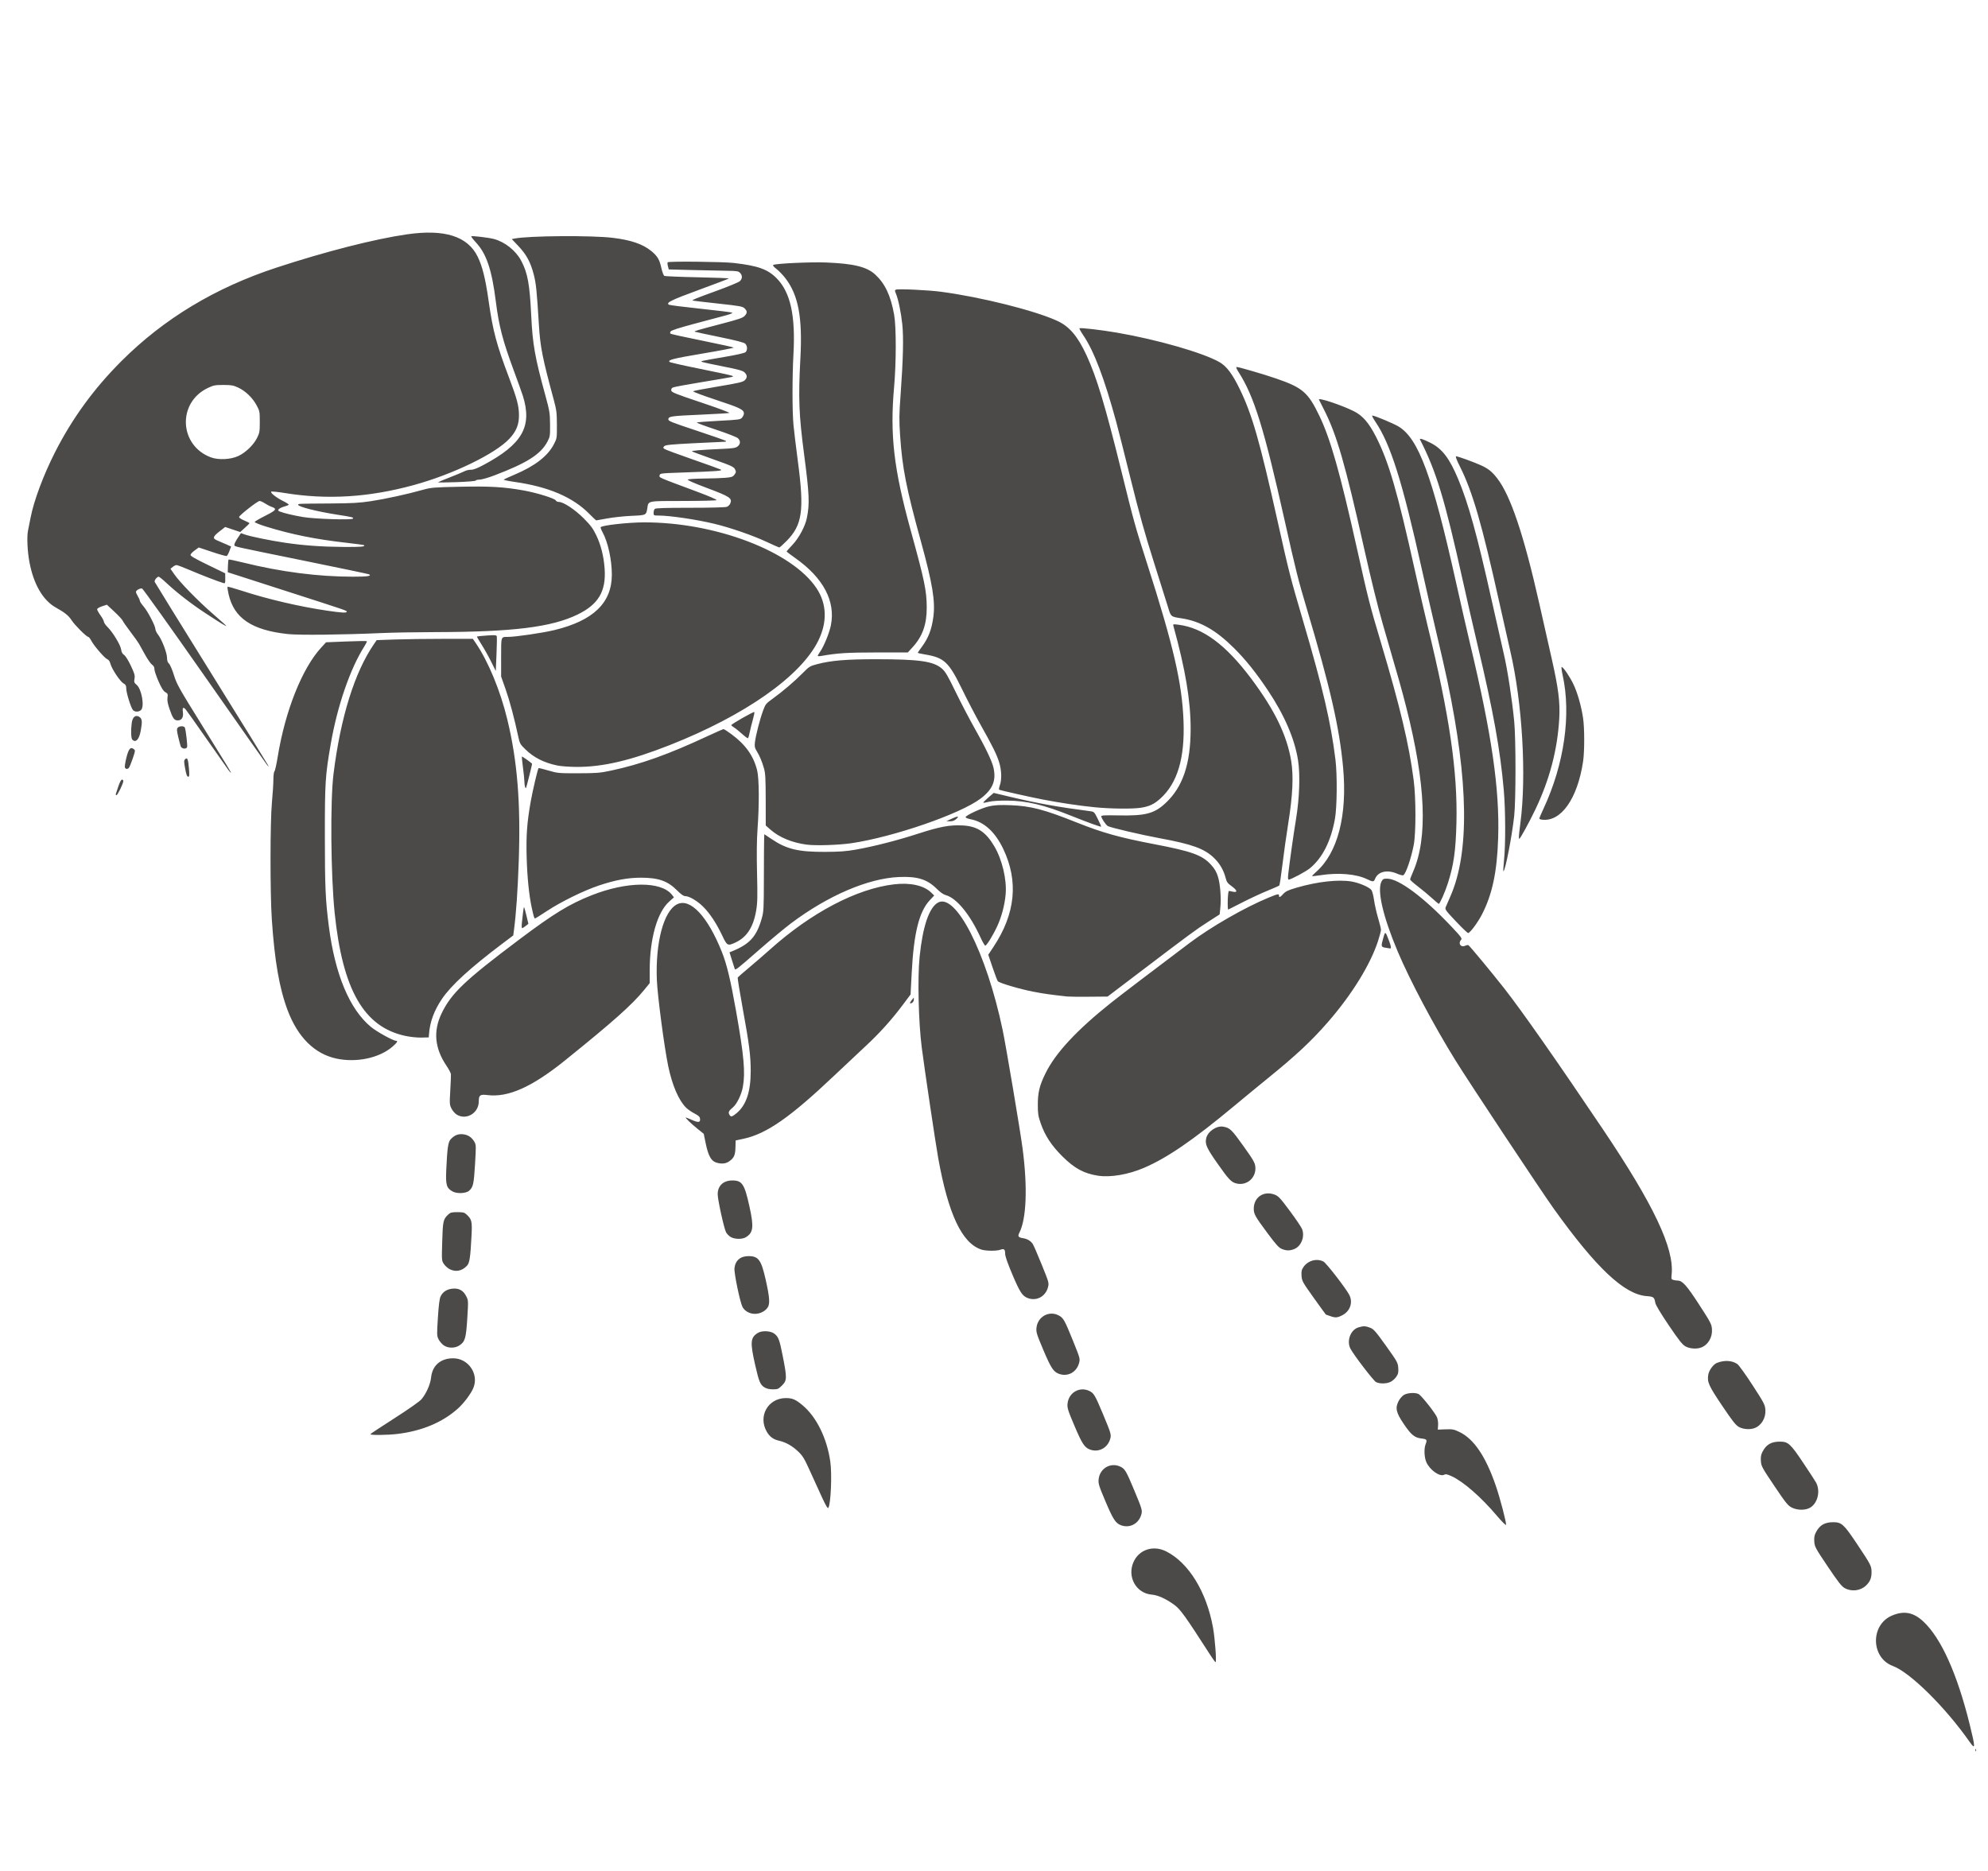 <?xml version="1.0" encoding="UTF-8" standalone="no"?>
<!-- Created with Inkscape (http://www.inkscape.org/) -->

<svg
   version="1.1"
   id="svg824"
   width="8.5in"
   height="8in"
   viewBox="0 0 816 768"
   sodipodi:docname="Trips.svg"
   inkscape:version="1.1 (c68e22c387, 2021-05-23)"
   xmlns:inkscape="http://www.inkscape.org/namespaces/inkscape"
   xmlns:sodipodi="http://sodipodi.sourceforge.net/DTD/sodipodi-0.dtd"
   xmlns="http://www.w3.org/2000/svg"
   xmlns:svg="http://www.w3.org/2000/svg">
  <sodipodi:namedview
     id="namedview6"
     pagecolor="#ffffff"
     bordercolor="#666666"
     borderopacity="1.0"
     inkscape:pageshadow="2"
     inkscape:pageopacity="0.0"
     inkscape:pagecheckerboard="0"
     showgrid="false"
     inkscape:zoom="0.79770252"
     inkscape:cx="487.02366"
     inkscape:cy="687.59968"
     inkscape:window-width="2560"
     inkscape:window-height="1377"
     inkscape:window-x="-8"
     inkscape:window-y="-8"
     inkscape:window-maximized="1"
     inkscape:current-layer="g932"
     inkscape:snap-others="false"
     inkscape:snap-nodes="false"
     units="in"
     inkscape:document-units="in" />
  <defs
     id="defs828" />
  <g
     id="g1811"
     transform="matrix(1.154,0,0,1.084,146.301,-113.28)"
     style="fill:#28170b">
    <g
       id="g932"
       transform="translate(2.173,1.156)">
      <path
         style="fill:#4c4a48;stroke-width:0.356"
         d="m 573.674,766.008 c 0.017,-0.428 0.098,-0.515 0.209,-0.222 0.1,0.265 0.087,0.583 -0.027,0.705 -0.115,0.122 -0.196,-0.095 -0.181,-0.483 z m -2,-2.981 c -8.671,-13.188 -21.189,-26.37 -27.357,-28.81 -7.836,-3.099 -8.065,-15.542 -0.352,-19.074 4.273,-1.956 7.675,-1.275 11.21,2.245 6.297,6.27 11.986,19.698 16.428,38.777 2.104,9.036 2.113,9.969 0.07,6.862 z M 301.676,730.285 c -9.162,-15.171 -10.815,-17.613 -13.09,-19.341 -2.946,-2.238 -5.717,-3.559 -7.859,-3.749 -5.632,-0.498 -8.905,-6.852 -6.436,-12.495 2.028,-4.636 7.027,-6.312 11.56,-3.876 8.002,4.299 14.342,15.277 16.644,28.816 0.709,4.167 1.328,13.127 0.908,13.127 -0.126,0 -0.903,-1.117 -1.727,-2.482 z m 225.511,-25.559 c -1.109,-0.661 -2.297,-2.271 -6.028,-8.174 -4.368,-6.912 -4.654,-7.474 -4.787,-9.402 -0.106,-1.55 0.029,-2.403 0.554,-3.493 1.337,-2.775 3.109,-3.883 6.208,-3.884 2.948,-3.4e-4 3.747,0.775 8.342,8.095 5.064,8.068 5.26,8.473 5.26,10.892 0,2.186 -0.551,3.567 -2.005,5.032 -1.962,1.976 -5.135,2.369 -7.544,0.935 z M 269.673,680.883 c -1.84,-0.779 -2.75,-2.284 -5.386,-8.907 -2.361,-5.932 -2.618,-6.808 -2.472,-8.421 0.376,-4.159 4.252,-6.58 7.727,-4.825 1.623,0.82 2.065,1.616 4.878,8.785 2.948,7.513 3.034,7.845 2.498,9.624 -1.009,3.353 -4.232,5.018 -7.244,3.744 z m 133.852,-3.496 c -5.697,-7.166 -11.96,-12.99 -16.178,-15.046 -1.529,-0.745 -2.075,-0.858 -2.627,-0.544 -1.543,0.879 -5.054,-1.745 -6.317,-4.72 -0.759,-1.788 -0.904,-5.107 -0.297,-6.781 0.635,-1.751 0.494,-1.973 -1.402,-2.212 -2.503,-0.316 -3.693,-1.345 -6.32,-5.469 -2.783,-4.367 -3.148,-6.087 -1.857,-8.74 0.45,-0.925 1.299,-1.95 1.937,-2.34 1.281,-0.783 4.045,-0.93 5.192,-0.277 0.99,0.564 5.867,7.127 6.506,8.755 0.284,0.722 0.463,2.062 0.402,3.002 l -0.11,1.697 2.763,-0.11 c 2.483,-0.099 2.984,0.004 4.937,1.003 5.129,2.626 9.304,9.174 12.894,20.226 1.521,4.683 3.855,14.137 3.69,14.949 -0.058,0.285 -1.493,-1.23 -3.214,-3.395 z m 104.823,-3.169 c -1.355,-0.727 -2.102,-1.714 -6.187,-8.18 -4.368,-6.913 -4.654,-7.476 -4.787,-9.404 -0.106,-1.55 0.029,-2.403 0.554,-3.493 1.337,-2.775 3.109,-3.883 6.208,-3.884 2.949,-3.3e-4 3.747,0.774 8.339,8.095 2.236,3.564 4.273,6.894 4.527,7.399 1.743,3.468 0.409,8.431 -2.63,9.782 -1.738,0.773 -4.241,0.642 -6.024,-0.315 z m -344.806,-3.585 c -1.021,-2.325 -2.935,-6.792 -4.254,-9.926 -2.041,-4.852 -2.663,-5.974 -4.186,-7.556 -2.095,-2.176 -4.48,-3.644 -6.826,-4.204 -2.141,-0.511 -3.43,-1.496 -4.484,-3.43 -3.215,-5.895 0.438,-12.752 6.794,-12.752 2.347,0 3.504,0.54 6.021,2.81 4.905,4.423 8.594,12.455 9.772,21.272 0.633,4.739 0.2,15.787 -0.685,17.457 -0.216,0.408 -0.792,-0.575 -2.152,-3.67 z m 95.077,-18.427 c -1.84,-0.779 -2.75,-2.284 -5.386,-8.907 -2.361,-5.932 -2.618,-6.808 -2.472,-8.421 0.376,-4.159 4.252,-6.58 7.727,-4.825 1.623,0.82 2.065,1.616 4.878,8.785 2.948,7.513 3.034,7.845 2.498,9.624 -1.009,3.353 -4.232,5.018 -7.244,3.744 z M 2.802,646.42 c 0.101,-0.174 3.992,-2.913 8.646,-6.086 5.028,-3.428 8.893,-6.322 9.524,-7.129 1.737,-2.225 3.167,-5.689 3.419,-8.281 0.438,-4.509 3.358,-7.207 7.817,-7.224 5.435,-0.021 9.264,5.961 7.202,11.252 -0.834,2.14 -3.333,5.703 -5.389,7.684 -5.465,5.264 -12.779,8.559 -21.518,9.695 -3.694,0.48 -9.962,0.538 -9.702,0.09 z M 489.536,643.695 c -1.108,-0.66 -2.289,-2.26 -5.97,-8.085 -4.793,-7.587 -5.349,-8.92 -4.899,-11.737 0.264,-1.653 1.802,-3.882 3.044,-4.414 2.656,-1.136 5.457,-0.964 7.325,0.452 0.523,0.397 2.941,3.984 5.372,7.972 4.113,6.746 4.43,7.395 4.561,9.312 0.21,3.086 -1.374,5.946 -3.843,6.942 -1.623,0.655 -4.074,0.461 -5.591,-0.443 z M 143.005,628.736 c -1.563,-1.014 -1.988,-2.106 -3.392,-8.702 -1.792,-8.422 -1.648,-10.185 0.976,-11.939 1.421,-0.95 4.498,-0.824 5.84,0.24 1.479,1.172 1.877,2.273 2.984,8.254 1.611,8.703 1.594,9.475 -0.253,11.44 -1.225,1.304 -1.501,1.427 -3.195,1.426 -1.229,0 -2.227,-0.243 -2.96,-0.719 z m 217.465,-2.043 c -0.928,-0.536 -7.986,-10.353 -9.093,-12.646 -1.425,-2.952 0.064,-7.165 2.847,-8.052 1.816,-0.579 2.558,-0.55 4.233,0.163 1.214,0.517 1.979,1.453 5.601,6.851 3.995,5.954 4.202,6.351 4.331,8.317 0.112,1.709 -0.004,2.286 -0.679,3.351 -0.448,0.708 -1.356,1.576 -2.017,1.93 -1.444,0.772 -3.966,0.814 -5.224,0.087 z m -112.905,-3.164 c -1.84,-0.779 -2.75,-2.284 -5.386,-8.907 -2.36,-5.932 -2.618,-6.808 -2.472,-8.421 0.379,-4.201 4.39,-6.647 7.834,-4.778 1.72,0.933 2.155,1.742 5.082,9.45 2.615,6.887 2.642,6.989 2.227,8.64 -0.89,3.544 -4.152,5.342 -7.285,4.016 z m 222.972,-10.35 c -1.102,-0.656 -2.303,-2.273 -5.939,-7.99 -2.813,-4.425 -4.638,-7.66 -4.768,-8.454 -0.361,-2.202 -0.571,-2.373 -3.168,-2.592 -7.898,-0.665 -17.876,-10.681 -32.942,-33.07 -4.45,-6.612 -30.222,-48.007 -35.021,-56.251 -7.703,-13.23 -16.168,-30.228 -20.509,-41.18 -5.219,-13.166 -7.388,-23.138 -5.761,-26.486 0.458,-0.943 0.719,-1.085 1.996,-1.085 4.155,0 13.123,7.123 22.937,18.216 3.46,3.911 3.816,4.437 3.367,4.965 -1.147,1.349 -0.101,2.981 1.434,2.237 0.484,-0.235 1.014,-0.338 1.179,-0.229 0.509,0.335 8.316,10.357 12.742,16.357 6.146,8.332 18.952,27.799 35.106,53.368 18.071,28.602 25.392,45.059 24.442,54.943 -0.167,1.737 -0.12,1.894 0.636,2.109 0.449,0.128 1.13,0.235 1.513,0.238 1.679,0.012 3.192,1.815 7.618,9.076 4.124,6.765 4.442,7.414 4.572,9.331 0.21,3.086 -1.374,5.946 -3.843,6.942 -1.623,0.655 -4.074,0.461 -5.591,-0.443 z m -441.631,-0.36 c -0.629,-0.455 -1.452,-1.464 -1.829,-2.241 -0.658,-1.357 -0.669,-1.691 -0.278,-8.241 0.281,-4.711 0.578,-7.209 0.957,-8.06 0.787,-1.764 2.323,-2.797 4.405,-2.96 2.225,-0.174 3.677,0.722 4.733,2.922 0.744,1.551 0.75,1.689 0.362,8.344 -0.44,7.539 -0.788,8.817 -2.783,10.232 -1.589,1.127 -4.013,1.129 -5.567,0.005 z M 344.112,601.688 c -0.76,-0.291 -1.414,-0.532 -1.454,-0.535 -0.04,-0.004 -1.974,-2.84 -4.299,-6.305 -4.028,-6.002 -4.234,-6.397 -4.363,-8.364 -0.112,-1.708 0.004,-2.283 0.673,-3.331 1.583,-2.48 4.728,-3.401 7.119,-2.085 1.011,0.556 7.99,10.147 9.182,12.617 1.39,2.881 0.299,6.217 -2.531,7.739 -1.776,0.955 -2.425,0.995 -4.328,0.265 z m -205.606,-0.928 c -1.53,-0.345 -2.746,-1.257 -3.359,-2.517 -0.903,-1.858 -3.047,-12.87 -2.857,-14.669 0.318,-3.005 2.19,-4.639 5.23,-4.565 3.364,0.082 4.315,1.544 5.906,9.087 1.358,6.438 1.53,8.971 0.698,10.322 -1.109,1.802 -3.534,2.812 -5.619,2.342 z m 98.006,-5.907 c -1.835,-0.777 -2.751,-2.285 -5.348,-8.812 -1.777,-4.465 -2.597,-6.989 -2.597,-7.995 0,-1.628 -0.413,-1.974 -1.727,-1.448 -1.3,0.521 -5.172,0.48 -6.736,-0.071 -6.9,-2.43 -11.742,-13.36 -15.343,-34.632 -0.918,-5.425 -4.944,-34.23 -5.875,-42.036 -1.141,-9.571 -1.503,-26.235 -0.742,-34.192 1.092,-11.421 3.354,-18.577 6.48,-20.503 6.352,-3.912 17.26,18.861 23.028,48.077 1.21,6.131 6.269,38.118 7.122,45.037 1.815,14.713 1.371,26.695 -1.182,31.95 -0.621,1.278 -0.337,1.707 1.314,1.984 1.56,0.262 2.766,1.029 3.504,2.229 0.29,0.472 1.715,3.978 3.166,7.791 2.607,6.851 2.633,6.953 2.219,8.604 -0.89,3.544 -4.152,5.342 -7.285,4.016 z M 30.991,583.959 c -0.661,-0.354 -1.573,-1.222 -2.027,-1.93 -0.819,-1.278 -0.823,-1.334 -0.625,-8.538 0.213,-7.741 0.363,-8.463 2.122,-10.212 0.799,-0.795 1.243,-0.919 3.287,-0.919 2.043,0 2.487,0.124 3.287,0.919 1.831,1.821 1.995,2.587 1.727,8.058 -0.405,8.273 -0.688,10.255 -1.611,11.307 -1.763,2.009 -3.977,2.482 -6.16,1.315 z M 326.932,576.274 c -1.021,-0.451 -2.075,-1.694 -5.045,-5.955 -4.409,-6.324 -4.89,-7.235 -4.89,-9.264 0,-4.353 3.556,-6.906 7.428,-5.332 1.343,0.546 1.986,1.279 5.355,6.104 2.106,3.016 4.071,6.102 4.368,6.858 1.11,2.828 -0.23,6.569 -2.736,7.64 -1.623,0.694 -2.823,0.68 -4.479,-0.051 z m -196.017,-4.524 c -0.608,-0.395 -1.341,-1.201 -1.628,-1.792 -0.733,-1.508 -2.966,-12.333 -2.964,-14.368 0.002,-3.25 2.034,-5.26 5.291,-5.233 3.392,0.028 4.23,1.379 5.952,9.591 1.689,8.055 1.459,10.201 -1.28,11.941 -1.284,0.816 -4.009,0.746 -5.37,-0.138 z M 32.047,554.541 c -2.201,-1.293 -2.524,-2.484 -2.264,-8.358 0.366,-8.273 0.662,-10.394 1.598,-11.461 1.31,-1.493 2.648,-2.062 4.363,-1.856 1.782,0.214 3.084,1.132 4.021,2.835 0.634,1.153 0.645,1.53 0.246,8.555 -0.428,7.532 -0.653,8.604 -2.096,9.994 -1.082,1.042 -4.315,1.203 -5.868,0.291 z m 278.897,-3.016 c -1.901,-0.459 -2.803,-1.451 -6.722,-7.387 -4.016,-6.083 -4.621,-7.507 -4.144,-9.756 0.549,-2.592 3.712,-4.865 6.104,-4.387 2.343,0.468 2.942,1.08 7.065,7.225 3.581,5.336 4.144,6.374 4.304,7.919 0.42,4.064 -2.906,7.279 -6.607,6.386 z m -49.372,-2.976 c -4.974,-0.813 -8.346,-2.763 -12.653,-7.32 -3.855,-4.078 -6.16,-7.812 -7.679,-12.438 -0.91,-2.774 -1.05,-3.707 -1.051,-7.057 -0.003,-4.682 0.616,-7.389 2.73,-11.949 3.605,-7.776 11.154,-16.409 23.479,-26.853 2.971,-2.517 15.817,-12.927 27.766,-22.5 7.649,-6.128 19.669,-13.474 28.082,-17.162 3.365,-1.475 3.733,-1.551 3.733,-0.765 0,0.832 0.362,0.675 1.53,-0.668 0.869,-0.998 1.749,-1.431 4.86,-2.392 7.298,-2.254 14.73,-3.132 19.397,-2.293 2.666,0.479 6.177,2.066 7.054,3.187 0.299,0.382 0.728,2.101 0.955,3.82 0.226,1.719 0.873,4.779 1.437,6.802 0.564,2.022 1.028,4.034 1.032,4.471 0.003,0.437 -0.464,2.339 -1.039,4.228 -2.732,8.982 -9.387,20.432 -17.912,30.824 -5.842,7.121 -11.292,12.547 -21.113,21.019 -2.945,2.541 -8.385,7.307 -12.09,10.592 -14.574,12.923 -23.91,19.741 -32.173,23.499 -5.601,2.547 -11.886,3.683 -16.343,2.955 z m -134.99,-4.749 c -2.474,-0.493 -3.533,-2.303 -4.596,-7.855 l -0.623,-3.253 -2.27,-1.943 c -2.234,-1.912 -4.486,-4.235 -4.105,-4.235 0.107,0 1.091,0.422 2.187,0.938 2.298,1.082 3.023,0.968 2.866,-0.449 -0.086,-0.776 -0.513,-1.207 -2.005,-2.025 -1.042,-0.572 -2.394,-1.577 -3.004,-2.233 -2.632,-2.833 -4.899,-8.487 -6.32,-15.759 -1.395,-7.139 -3.827,-26.843 -4.034,-32.678 -0.504,-14.181 2.44,-25.908 7.154,-28.503 4.671,-2.571 10.911,4.472 15.991,18.049 1.748,4.673 3.058,10.488 5.045,22.402 2.796,16.763 3.341,23.262 2.407,28.701 -0.497,2.896 -2.133,6.484 -3.517,7.714 -1.486,1.321 -1.737,1.851 -1.293,2.735 0.511,1.017 0.916,0.937 2.558,-0.504 3.423,-3.006 5.044,-8.114 5.044,-15.891 0,-5.969 -0.488,-10.025 -2.91,-24.207 -1.034,-6.056 -1.806,-11.141 -1.714,-11.298 0.092,-0.158 1.933,-1.862 4.092,-3.788 2.159,-1.926 5.454,-4.962 7.324,-6.747 14.68,-14.018 30.919,-23.106 44.23,-24.753 5.734,-0.709 10.547,0.421 13.133,3.084 l 1.114,1.148 -1.575,1.792 c -3.792,4.315 -5.687,12.412 -6.426,27.452 l -0.404,8.231 -2.784,3.968 c -3.905,5.565 -8.307,10.766 -13.161,15.547 -2.288,2.253 -7.417,7.384 -11.399,11.401 -15.473,15.611 -23.91,21.862 -32.009,23.715 l -2.864,0.655 -0.071,2.712 c -0.075,2.874 -0.517,3.914 -2.196,5.17 -1.09,0.816 -2.256,1.029 -3.864,0.709 z M 33.502,525.424 c -0.61,-0.396 -1.441,-1.412 -1.847,-2.259 -0.7,-1.46 -0.723,-1.819 -0.446,-6.908 0.161,-2.952 0.266,-5.716 0.234,-6.142 -0.032,-0.426 -0.77,-1.903 -1.639,-3.283 -4.155,-6.593 -4.704,-13.074 -1.674,-19.756 3.466,-7.642 8.223,-12.456 27.696,-28.026 12.184,-9.742 17.723,-13.346 25.63,-16.677 12.587,-5.303 24.76,-5.386 28.597,-0.194 l 0.71,0.961 -1.72,1.646 c -4.252,4.069 -6.901,14.064 -6.903,26.05 l -0.001,4.8 -1.954,2.553 c -4.33,5.657 -10.992,11.974 -28.212,26.748 -11.691,10.031 -20.164,14.061 -27.52,13.09 -2.645,-0.349 -3.109,0.009 -3.109,2.4 -0.002,4.414 -4.413,7.225 -7.844,4.998 z M -9.258,504.216 c -7.768,-1.755 -13.76,-8.059 -17.379,-18.285 -2.943,-8.316 -4.635,-18.661 -5.629,-34.418 -0.631,-10.002 -0.608,-36.971 0.037,-44.302 0.285,-3.235 0.518,-7.123 0.518,-8.64 0,-1.526 0.169,-2.922 0.378,-3.125 0.208,-0.202 0.719,-2.615 1.137,-5.361 2.66,-17.503 8.687,-33.64 15.517,-41.546 l 1.703,-1.971 7.164,-0.308 c 3.94,-0.169 7.245,-0.221 7.344,-0.116 0.099,0.106 -0.294,0.984 -0.873,1.952 -5.058,8.453 -9.637,22.621 -11.977,37.055 -1.942,11.978 -2.085,14.38 -2.081,34.927 0.004,19.044 0.213,24.073 1.411,34.008 2.201,18.248 7.37,31.417 14.959,38.118 2.061,1.82 7.913,5.264 8.944,5.264 0.791,0 0.409,0.685 -1.225,2.192 -4.685,4.324 -12.783,6.173 -19.948,4.555 z M 15.267,495.627 C 0.493,492.294 -7.109,478.205 -9.926,448.94 -11.305,434.615 -11.515,406.545 -10.32,396.365 -7.802,374.93 -2.818,357.91 4.063,347.251 l 0.971,-1.504 6.498,-0.242 c 3.574,-0.133 11.271,-0.242 17.103,-0.243 l 10.605,-10e-4 1.002,1.563 c 4.484,6.995 8.74,17.952 11.248,28.953 3.579,15.697 4.79,31.645 4.072,53.62 -0.369,11.302 -0.929,19.892 -1.704,26.158 l -0.25,2.02 -3.8,3.048 c -11.487,9.214 -18.286,15.833 -21.566,20.993 -2.784,4.381 -4.292,8.733 -4.599,13.28 l -0.087,1.287 -2.591,0.073 c -1.501,0.042 -3.899,-0.222 -5.7,-0.628 z M 194.716,483.185 c 0,-0.187 0.306,-0.73 0.679,-1.208 l 0.679,-0.868 0.011,0.814 c 0.006,0.448 -0.299,0.991 -0.679,1.208 -0.387,0.22 -0.691,0.244 -0.691,0.054 z m 55.959,-2.482 c -6.097,-0.716 -8.358,-1.058 -12.13,-1.832 -4.708,-0.966 -12.003,-3.259 -12.575,-3.952 -0.194,-0.235 -1.039,-2.589 -1.878,-5.232 l -1.525,-4.804 1.926,-3.101 c 7.734,-12.451 8.873,-24.737 3.421,-36.924 -2.883,-6.445 -6.798,-10.271 -11.523,-11.261 -1.175,-0.246 -1.962,-0.591 -1.891,-0.83 0.233,-0.789 5.956,-3.559 8.541,-4.133 1.957,-0.435 3.773,-0.527 7.427,-0.377 7.216,0.297 11.928,1.604 23.489,6.517 9.225,3.92 15.268,5.722 27.662,8.245 13.349,2.718 17.04,4.136 20.13,7.735 1.318,1.535 1.945,2.668 2.496,4.511 0.833,2.785 1.225,8.269 0.854,11.95 l -0.242,2.401 -4.207,2.876 c -4.317,2.952 -6.064,4.323 -24.76,19.436 l -10.881,8.796 -6.563,0.061 c -3.61,0.033 -7.107,-0.003 -7.772,-0.081 z M 132.374,470.194 c -0.088,-0.265 -0.54,-1.775 -1.004,-3.354 l -0.844,-2.872 0.92,-0.397 c 6.264,-2.705 8.706,-5.574 10.528,-12.369 0.707,-2.636 0.756,-3.604 0.776,-15.314 0.012,-6.875 0.051,-13.434 0.086,-14.576 l 0.065,-2.076 2.729,1.944 c 5.255,3.744 9.423,4.794 18.86,4.753 5.142,-0.022 7.498,-0.204 10.881,-0.84 6.484,-1.218 14.744,-3.469 22.366,-6.094 7.608,-2.62 11.101,-3.31 15.601,-3.081 5.263,0.268 8.31,2.38 11.368,7.88 2.796,5.029 4.49,12.633 4.045,18.157 -0.325,4.037 -1.449,8.581 -3,12.133 -1.556,3.561 -3.753,7.347 -4.265,7.346 -0.19,-9e-5 -0.943,-1.391 -1.673,-3.09 -3.759,-8.75 -8.526,-14.934 -12.357,-16.033 -0.84,-0.241 -1.986,-1.09 -3.168,-2.348 -3.437,-3.658 -6.93,-4.821 -13.545,-4.51 -10.958,0.516 -25.191,7.025 -38.336,17.532 -2.15,1.719 -7.151,6.141 -11.112,9.828 -8.353,7.774 -8.697,8.059 -8.922,7.383 z m 231.427,-7.979 c -1.578,-0.255 -1.613,-0.47 -0.645,-4.013 0.623,-2.28 0.657,-2.254 1.974,1.468 0.777,2.196 0.847,2.974 0.255,2.82 -0.111,-0.029 -0.823,-0.153 -1.583,-0.276 z m -235.867,-4.604 c -2.066,-4.641 -4.368,-8.355 -6.757,-10.897 -2.084,-2.218 -4.959,-4.025 -6.405,-4.025 -0.598,0 -1.509,-0.688 -2.952,-2.229 -3.296,-3.519 -6.582,-4.746 -12.733,-4.752 -4.723,-0.005 -9.193,0.879 -15.08,2.982 -5.394,1.927 -13.488,6.165 -18.467,9.669 -2.177,1.533 -4.063,2.786 -4.191,2.786 -0.273,0 -0.49,-0.764 -1.179,-4.14 -0.949,-4.651 -1.592,-11.47 -1.794,-19.022 -0.22,-8.251 0.12,-13.2 1.457,-21.194 0.707,-4.229 2.472,-12.196 2.788,-12.583 0.061,-0.075 1.634,0.338 3.495,0.919 3.263,1.019 3.639,1.056 10.637,1.039 6.504,-0.015 7.701,-0.119 11.577,-0.996 10.631,-2.406 20.47,-6.146 34.45,-13.097 2.897,-1.44 5.431,-2.618 5.632,-2.618 0.201,0 1.483,0.882 2.851,1.96 5.01,3.951 7.832,8.195 9.1,13.689 0.712,3.084 0.769,12.836 0.13,22.219 -0.276,4.057 -0.333,9.597 -0.173,16.728 0.203,8.99 0.153,11.21 -0.32,14.155 -1.011,6.304 -3.372,10.127 -7.481,12.111 -2.672,1.29 -2.856,1.182 -4.585,-2.704 z m 260.931,-5.404 c -3.733,-4.216 -3.923,-4.504 -3.568,-5.423 0.206,-0.533 0.925,-2.293 1.597,-3.911 6.867,-16.53 6.532,-43.307 -1.02,-81.619 -0.678,-3.438 -2.382,-11.408 -3.788,-17.712 -1.406,-6.304 -3.81,-17.472 -5.343,-24.816 C 369.822,285.563 365.647,271.486 360.2,262.949 c -0.788,-1.236 -1.26,-2.246 -1.049,-2.246 0.792,0 7.5,2.977 9.309,4.131 7.121,4.545 12.024,18.634 20.376,58.553 1.735,8.291 4.009,18.879 5.054,23.53 7.778,34.615 10.588,55.252 10.036,73.714 -0.386,12.896 -2.086,21.428 -5.788,29.044 -1.496,3.078 -4.236,6.985 -4.897,6.985 -0.237,0 -2.205,-2.004 -4.374,-4.453 z m -332.187,0.593 c 0.117,-1.112 0.309,-2.94 0.427,-4.061 0.118,-1.121 0.28,-1.969 0.361,-1.883 0.081,0.086 0.458,1.541 0.838,3.234 l 0.692,3.078 -0.966,0.825 c -0.532,0.454 -1.101,0.826 -1.265,0.827 -0.164,10e-4 -0.203,-0.908 -0.086,-2.02 z m 251.065,-8.513 c 0.059,-2.143 0.24,-3.599 0.445,-3.568 0.19,0.028 0.851,0.166 1.468,0.305 1.701,0.384 1.446,-0.592 -0.554,-2.121 -1.395,-1.067 -1.747,-1.579 -2.094,-3.046 -0.708,-2.99 -2.125,-5.58 -4.218,-7.704 -3.403,-3.455 -7.765,-5.136 -19.113,-7.364 -6.646,-1.305 -17.463,-3.998 -18.585,-4.628 -0.689,-0.386 -2.327,-2.992 -2.327,-3.703 -1.4e-4,-0.364 1.317,-0.439 6.001,-0.339 9.666,0.205 12.792,-0.652 16.809,-4.61 6.164,-6.074 8.965,-14.861 8.968,-28.133 0.003,-10.703 -1.847,-22.495 -6.094,-38.851 -0.226,-0.871 -0.214,-0.875 1.761,-0.612 8.741,1.162 16.876,7.591 25.943,20.503 8.309,11.832 12.659,21.395 14.164,31.136 0.862,5.583 0.534,13.035 -1.033,23.423 -0.674,4.472 -1.614,11.575 -2.087,15.784 -0.474,4.209 -0.981,7.772 -1.127,7.917 -0.146,0.145 -2.038,1.032 -4.204,1.971 -2.166,0.939 -6.128,2.899 -8.805,4.356 -2.676,1.457 -4.99,2.707 -5.141,2.777 -0.152,0.07 -0.231,-1.502 -0.176,-3.493 z m 72.559,-0.914 c -1.286,-1.242 -3.543,-3.234 -5.016,-4.428 -1.472,-1.194 -2.677,-2.342 -2.677,-2.552 0,-0.21 0.48,-1.545 1.066,-2.967 5.281,-12.806 4.481,-33.256 -2.434,-62.244 -1.589,-6.661 -2.497,-10.088 -8.455,-31.911 -1.55,-5.676 -4.123,-16.777 -6.409,-27.645 -6.888,-32.751 -9.873,-43.749 -14.469,-53.313 -0.875,-1.82 -1.651,-3.455 -1.724,-3.634 -0.378,-0.918 8.08,2.074 12.433,4.398 3.124,1.668 5.343,4.403 7.882,9.715 4.523,9.464 7.581,20.671 13.843,50.736 1.537,7.381 3.555,16.728 4.483,20.772 7.771,33.855 10.712,55.242 10.261,74.623 -0.248,10.658 -0.954,15.939 -3.074,22.988 -0.973,3.236 -2.839,7.721 -3.212,7.721 -0.088,0 -1.213,-1.016 -2.499,-2.258 z m -23.131,-7.163 c -3.812,-1.919 -10.09,-2.479 -16.341,-1.456 -1.615,0.264 -2.999,0.423 -3.076,0.352 -0.077,-0.071 0.574,-0.797 1.447,-1.615 7.68,-7.195 11.122,-21.404 9.573,-39.516 -1.286,-15.03 -4.591,-30.407 -12.959,-60.295 -3.049,-10.889 -3.846,-14.272 -7.799,-33.089 -7.353,-35.002 -10.886,-47.128 -16.416,-56.343 -0.754,-1.256 -0.996,-1.93 -0.692,-1.93 0.792,0 9.842,2.815 14.155,4.403 9.329,3.435 11.261,5.221 15.284,14.126 3.93,8.699 7.341,21.502 13.264,49.794 4.146,19.802 4.571,21.58 8.635,36.089 6.845,24.441 9.925,38.223 11.624,52.023 0.834,6.776 0.84,20.108 0.011,24.633 -0.933,5.089 -2.777,10.798 -3.682,11.392 -0.217,0.143 -1.202,-0.116 -2.188,-0.576 -3.494,-1.631 -6.779,-0.851 -7.834,1.859 -0.512,1.316 -0.671,1.324 -3.007,0.148 z m -27.906,-1.885 c 0.543,-5.007 1.927,-15.426 2.773,-20.864 1.223,-7.864 1.508,-16.863 0.706,-22.255 -1.205,-8.099 -4.848,-17.089 -10.703,-26.414 -4.239,-6.751 -7.909,-11.624 -12.093,-16.054 -6.404,-6.782 -12.017,-10.17 -18.631,-11.244 -3.85,-0.625 -3.783,-0.567 -4.817,-4.233 -0.505,-1.791 -2.794,-9.543 -5.087,-17.227 -3.137,-10.513 -5.152,-18.202 -8.143,-31.067 -2.186,-9.403 -4.524,-19.247 -5.196,-21.875 -4.185,-16.365 -7.887,-26.746 -11.654,-32.685 -0.885,-1.396 -1.528,-2.626 -1.427,-2.733 0.286,-0.305 7.637,0.595 13.231,1.619 14.494,2.654 30.792,7.64 36.596,11.196 2.506,1.535 4.572,4.452 7.155,10.103 4.433,9.694 7.161,19.812 13.456,49.894 4.089,19.542 4.551,21.47 9.009,37.607 7.183,25.996 9.964,38.669 11.617,52.942 0.667,5.758 0.565,17.998 -0.187,22.41 -1.452,8.518 -4.456,14.812 -8.929,18.714 -1.455,1.269 -6.765,4.282 -7.547,4.282 -0.234,0 -0.279,-0.739 -0.13,-2.114 z m 76.742,-5.179 c 0.586,-5.992 0.549,-18.889 -0.076,-26.531 -1.248,-15.264 -3.734,-29.921 -9.323,-54.964 -1.399,-6.268 -3.784,-17.353 -5.301,-24.633 -6.383,-30.642 -9.364,-41.099 -15.17,-53.218 -0.303,-0.632 1.05,-0.186 3.671,1.21 4.194,2.234 6.777,5.82 9.89,13.729 3.646,9.262 6.757,21.239 11.9,45.816 1.714,8.189 3.666,17.372 4.339,20.405 1.289,5.813 2.941,17.226 3.698,25.552 0.61,6.706 0.606,29.955 -0.007,35.846 -0.806,7.747 -3.121,20.471 -3.807,20.922 -0.129,0.085 -0.045,-1.776 0.185,-4.134 z m -248.08,-5.963 c -5.192,-0.748 -9.699,-2.737 -12.811,-5.653 l -1.697,-1.59 -0.015,-9.696 c -0.012,-8.03 -0.116,-10.075 -0.608,-11.902 -0.734,-2.728 -1.517,-4.714 -2.6,-6.587 -0.702,-1.214 -0.799,-1.737 -0.623,-3.337 0.281,-2.548 1.733,-8.578 2.857,-11.868 0.864,-2.53 1.046,-2.776 3.369,-4.559 3.572,-2.743 7.919,-6.682 10.733,-9.726 2.343,-2.535 2.589,-2.697 5.208,-3.427 4.944,-1.379 10.318,-1.857 20.873,-1.857 15.378,3.7e-4 20.402,0.756 23.441,3.525 1.235,1.125 2.049,2.595 4.911,8.865 1.887,4.134 4.906,10.288 6.708,13.675 3.767,7.077 6.146,12.336 6.704,14.815 1.124,5.002 -0.182,8.403 -4.578,11.926 -7.228,5.791 -30.787,14.457 -45.811,16.85 -4.535,0.723 -12.868,1.005 -16.062,0.545 z m 253.372,-3.013 c 0,-0.455 0.237,-2.711 0.523,-5.014 2.241,-18.056 0.712,-45.763 -3.608,-65.381 -0.569,-2.583 -2.294,-10.736 -3.834,-18.116 -6.246,-29.936 -9.533,-42.031 -14.012,-51.563 -1.296,-2.759 -1.708,-3.952 -1.362,-3.952 0.632,0 6.333,2.204 8.82,3.409 2.581,1.251 3.901,2.379 5.757,4.918 4.747,6.493 9.483,21.488 14.961,47.372 1.369,6.471 3.401,16.066 4.515,21.324 2.311,10.908 2.924,16.154 2.6,22.243 -0.632,11.859 -3.445,23.238 -8.543,34.559 -2.237,4.966 -5.358,11.03 -5.678,11.03 -0.077,0 -0.139,-0.372 -0.137,-0.827 z m -151.817,-4.857 c -1.71,-0.66 -5.052,-2.031 -7.427,-3.046 -9.735,-4.161 -15.833,-5.7 -22.798,-5.753 -2.904,-0.022 -5.355,0.153 -6.495,0.464 -1.008,0.274 -1.899,0.427 -1.982,0.34 -0.082,-0.088 0.721,-0.959 1.785,-1.937 l 1.934,-1.777 6.092,1.543 c 9.549,2.418 16.982,3.837 28.241,5.391 1.377,0.19 1.464,0.285 2.709,2.966 0.707,1.523 1.233,2.824 1.168,2.89 -0.065,0.066 -1.517,-0.42 -3.227,-1.08 z m -50.087,-1.861 c 2.295,-1.151 3.035,-1.143 1.794,0.02 -0.678,0.635 -1.352,0.898 -2.245,0.877 l -1.276,-0.031 1.727,-0.866 z m 210.105,0.277 c -0.522,-0.073 -0.95,-0.264 -0.95,-0.423 0,-0.159 0.68,-1.844 1.512,-3.744 7.382,-16.872 9.899,-35.626 6.792,-50.606 -0.346,-1.668 -0.498,-3.033 -0.337,-3.033 0.553,0 2.805,3.499 4.14,6.434 1.451,3.19 2.806,8.215 3.469,12.868 0.539,3.785 0.539,12.764 0,16.544 -2.015,14.112 -7.874,22.909 -14.625,21.96 z M 260.402,409.031 c -5.498,-0.58 -12.384,-1.674 -18.536,-2.945 -4.802,-0.992 -15.041,-3.448 -15.439,-3.703 -0.132,-0.085 -0.016,-0.832 0.259,-1.661 0.716,-2.16 0.621,-5.697 -0.231,-8.637 -0.873,-3.011 -2.447,-6.404 -6.625,-14.285 -1.715,-3.235 -4.664,-9.26 -6.552,-13.389 -4.778,-10.448 -6.357,-12.022 -13.294,-13.255 -1.377,-0.245 -2.504,-0.52 -2.504,-0.612 0,-0.091 0.604,-1.028 1.341,-2.081 2.435,-3.474 3.606,-6.683 4.214,-11.543 0.732,-5.856 -0.318,-12.674 -4.349,-28.24 -5.305,-20.485 -6.716,-28.12 -7.489,-40.53 -0.363,-5.826 -0.337,-7.876 0.197,-15.625 0.884,-12.811 1.077,-21.432 0.591,-26.369 -0.435,-4.423 -1.417,-9.46 -2.265,-11.62 -0.454,-1.157 -0.451,-1.318 0.033,-1.515 0.898,-0.367 11.407,0.164 16.017,0.809 14.112,1.974 33.397,7.115 41.334,11.018 4.338,2.133 7.278,5.823 10.434,13.092 3.589,8.268 6.647,19.09 12.355,43.718 4.507,19.446 4.913,21.001 9.168,35.111 9.371,31.078 12.462,45.33 12.954,59.743 0.478,13.984 -2.175,23.393 -8.243,29.228 -2.199,2.114 -3.848,2.95 -6.847,3.468 -2.962,0.511 -10.785,0.427 -16.523,-0.177 z m -348.159,-5.036 c 0.088,-0.253 0.505,-1.576 0.929,-2.941 0.469,-1.512 0.961,-2.482 1.26,-2.482 0.269,0 0.49,0.233 0.49,0.517 0,0.907 -2.028,5.365 -2.44,5.365 -0.218,0 -0.325,-0.207 -0.238,-0.46 z m 145.554,-2.68 c -0.118,-0.329 -0.218,-1.204 -0.222,-1.946 -0.004,-0.742 -0.233,-3.159 -0.51,-5.371 -0.277,-2.212 -0.444,-4.085 -0.373,-4.161 0.099,-0.105 2.838,1.937 3.6,2.685 0.116,0.114 -1.989,9.066 -2.184,9.283 -0.053,0.059 -0.193,-0.161 -0.312,-0.49 z M -63.084,394.435 c -0.46,-2.625 -0.465,-3.105 -0.039,-3.569 0.791,-0.862 1.106,-0.083 1.37,3.385 0.209,2.741 0.167,3.217 -0.278,3.217 -0.381,0 -0.666,-0.82 -1.054,-3.033 z m 15.299,0.368 c -0.458,-0.657 -3.924,-5.91 -7.701,-11.673 -3.778,-5.763 -7.109,-10.768 -7.403,-11.121 -0.893,-1.074 -1.227,-0.759 -1.007,0.951 0.261,2.024 -0.414,3.185 -1.85,3.185 -1.245,0 -1.76,-0.777 -2.942,-4.439 -0.628,-1.945 -0.825,-3.153 -0.687,-4.201 0.176,-1.326 0.1,-1.527 -0.77,-2.051 -0.706,-0.424 -1.357,-1.528 -2.422,-4.103 -0.801,-1.937 -1.457,-4.015 -1.457,-4.617 0,-0.749 -0.261,-1.276 -0.829,-1.672 -0.456,-0.318 -1.586,-2.033 -2.51,-3.811 -0.925,-1.778 -1.911,-3.666 -2.193,-4.196 -0.282,-0.53 -1.641,-2.549 -3.022,-4.487 -1.38,-1.938 -2.624,-3.841 -2.763,-4.23 -0.14,-0.389 -1.456,-1.899 -2.926,-3.357 l -2.672,-2.651 -1.732,0.612 c -0.994,0.351 -1.732,0.834 -1.732,1.133 0,0.287 0.544,1.327 1.209,2.312 0.665,0.985 1.209,2.074 1.209,2.419 0,0.346 0.59,1.25 1.31,2.009 1.87,1.971 4.599,6.785 4.814,8.495 0.125,0.995 0.447,1.626 1.038,2.038 0.505,0.352 1.491,2.023 2.402,4.07 1.322,2.97 1.512,3.682 1.315,4.926 -0.206,1.301 -0.125,1.548 0.774,2.353 1.78,1.594 2.851,8.257 1.532,9.528 -0.824,0.794 -2.237,0.777 -2.881,-0.035 -0.732,-0.922 -2.359,-6.514 -2.362,-8.114 -0.002,-1.104 -0.185,-1.464 -0.993,-1.953 -1.2,-0.727 -4.164,-5.475 -4.635,-7.425 -0.223,-0.923 -0.608,-1.516 -1.119,-1.723 -0.935,-0.378 -4.782,-5.133 -5.722,-7.072 -0.368,-0.758 -0.834,-1.379 -1.037,-1.379 -0.608,0 -4.827,-4.474 -5.894,-6.25 -1.074,-1.789 -2.439,-2.969 -5.576,-4.823 -4.62,-2.73 -7.953,-8.79 -9.448,-17.177 -0.735,-4.126 -0.975,-9.665 -0.52,-12.001 0.198,-1.015 0.617,-3.252 0.93,-4.97 1.17,-6.408 4.6,-16.178 8.674,-24.704 6.146,-12.865 13.815,-24.071 23.607,-34.498 15.064,-16.039 33.38,-27.805 55.103,-35.397 17.502,-6.117 34.934,-10.853 46.46,-12.623 13.368,-2.053 21.583,0.702 25.155,8.434 1.678,3.633 2.773,8.319 3.88,16.61 1.545,11.568 2.795,16.576 7.293,29.236 2.821,7.937 3.501,10.666 3.528,14.155 0.028,3.587 -0.955,6.171 -3.41,8.964 -5.019,5.711 -20.068,13.477 -33.974,17.534 -16.005,4.669 -30.789,5.642 -45.906,3.023 -2.515,-0.436 -4.691,-0.664 -4.836,-0.507 -0.393,0.426 1.863,2.302 4.328,3.598 1.195,0.629 2.05,1.255 1.9,1.391 -0.15,0.136 -0.916,0.442 -1.701,0.679 -0.785,0.237 -1.618,0.676 -1.851,0.975 -0.351,0.45 -0.269,0.606 0.47,0.905 1.563,0.632 4.778,1.44 8.163,2.05 4.122,0.743 17.41,1.195 17.754,0.603 0.283,-0.487 0.018,-0.557 -5.836,-1.537 -7.075,-1.185 -13.644,-2.967 -13.644,-3.701 0,-0.427 -0.283,-0.414 11.226,-0.495 7.989,-0.056 10.543,-0.209 14.681,-0.877 5.131,-0.829 12.952,-2.651 18.48,-4.305 2.888,-0.864 3.82,-0.946 13.126,-1.155 10.714,-0.241 15.552,0.057 22.625,1.393 4.734,0.894 11.25,3.054 11.526,3.821 0.108,0.3 0.602,0.545 1.097,0.545 1.616,0 5.703,2.887 8.843,6.246 2.393,2.561 3.265,3.809 4.39,6.287 1.691,3.722 2.711,8.051 3.018,12.804 0.549,8.497 -2.215,13.46 -9.635,17.302 -9.233,4.781 -23.002,6.593 -50.5,6.645 -6.649,0.013 -15.276,0.175 -19.171,0.36 -13.909,0.663 -29.347,0.842 -33.334,0.388 -12.829,-1.463 -19.187,-6.006 -21.114,-15.086 -0.307,-1.445 -0.474,-2.717 -0.373,-2.825 0.102,-0.108 2.358,0.559 5.014,1.483 9.189,3.197 20.583,6.031 30.422,7.569 5.156,0.806 6.949,0.912 6.949,0.411 0,-0.47 0.711,-0.211 -21.762,-7.916 l -20.553,-7.047 0.062,-2.317 c 0.034,-1.274 0.139,-2.399 0.233,-2.499 0.094,-0.1 2.397,0.406 5.119,1.125 13.499,3.563 26.703,5.374 39.211,5.377 5.008,0.001 6.639,-0.256 5.67,-0.894 -0.176,-0.116 -10.557,-2.431 -23.069,-5.144 -26.217,-5.685 -24.64,-5.309 -24.867,-5.938 -0.096,-0.267 0.391,-1.393 1.083,-2.503 l 1.258,-2.017 1.381,0.518 c 2.012,0.756 9.126,2.306 14.298,3.117 6.655,1.043 12.979,1.527 20.782,1.591 6.224,0.051 7.858,-0.098 7.321,-0.67 -0.091,-0.097 -2.965,-0.512 -6.388,-0.922 -10.881,-1.306 -19.527,-3.166 -28.546,-6.142 -2.282,-0.753 -4.016,-1.516 -3.949,-1.739 0.065,-0.218 1.77,-1.277 3.788,-2.353 3.894,-2.076 4.245,-2.609 2.214,-3.362 -0.602,-0.223 -1.675,-0.814 -2.383,-1.312 -0.708,-0.499 -1.563,-0.906 -1.9,-0.905 -0.708,10e-4 -7.124,5.336 -7.279,6.051 -0.061,0.282 0.685,0.827 1.813,1.325 1.055,0.465 1.902,0.939 1.882,1.054 -0.019,0.114 -0.771,0.909 -1.67,1.766 l -1.635,1.558 -2.669,-0.955 -2.669,-0.955 -1.963,1.623 c -2.427,2.006 -2.617,2.696 -0.945,3.44 0.686,0.305 2.093,0.953 3.127,1.44 l 1.88,0.885 -0.596,1.724 c -0.328,0.948 -0.771,1.796 -0.983,1.883 -0.213,0.088 -2.532,-0.603 -5.155,-1.536 l -4.767,-1.695 -1.408,1.084 c -0.775,0.596 -1.459,1.351 -1.521,1.676 -0.084,0.442 1.467,1.407 6.114,3.807 l 6.226,3.215 0.017,1.955 c 0.016,1.86 -0.021,1.943 -0.76,1.705 -1.921,-0.618 -7.714,-3.001 -11.687,-4.808 -2.39,-1.087 -4.588,-1.977 -4.884,-1.977 -0.296,0 -0.902,0.314 -1.348,0.698 l -0.81,0.698 1.348,2.084 c 1.966,3.038 8.556,10.222 13.875,15.125 2.546,2.346 4.628,4.345 4.628,4.441 0,0.251 -1.92,-1 -7.427,-4.841 -5.084,-3.546 -10.227,-7.793 -13.99,-11.551 -1.235,-1.234 -2.415,-2.243 -2.624,-2.243 -0.615,-3.7e-4 -1.621,1.399 -1.416,1.969 0.104,0.289 9.115,15.806 20.025,34.481 10.909,18.675 20.022,34.369 20.251,34.874 0.37,0.817 0.328,0.801 -0.38,-0.149 -0.438,-0.588 -10.485,-15.808 -22.326,-33.824 -11.841,-18.016 -21.771,-32.813 -22.066,-32.884 -0.721,-0.172 -2.173,0.686 -2.173,1.284 0,0.264 0.31,1.022 0.69,1.684 0.379,0.662 0.69,1.427 0.691,1.699 6.91e-4,0.272 0.584,1.207 1.297,2.077 1.48,1.807 4.231,7.407 4.231,8.613 0,0.444 0.445,1.418 0.988,2.164 1.334,1.832 3.161,6.889 3.159,8.745 -0.001,1.042 0.212,1.711 0.691,2.173 0.385,0.371 1.17,2.315 1.767,4.377 0.995,3.437 1.752,4.87 10.306,19.518 9.127,15.631 10.17,17.463 9.936,17.463 -0.066,0 -0.495,-0.538 -0.953,-1.195 z m 3.553,-118.751 c 2.59,-1.266 5.412,-4.139 6.676,-6.796 0.933,-1.96 1.009,-2.424 1.009,-6.164 0,-3.898 -0.042,-4.127 -1.168,-6.337 -1.437,-2.821 -3.916,-5.345 -6.528,-6.648 -1.708,-0.852 -2.419,-0.985 -5.257,-0.985 -2.956,0 -3.505,0.113 -5.527,1.139 -10.928,5.543 -10.24,21.802 1.113,26.283 2.658,1.049 6.98,0.83 9.682,-0.491 z M -84.521,393.952 c -0.114,-0.316 0.123,-1.976 0.527,-3.689 0.794,-3.371 1.433,-4.184 2.581,-3.286 0.634,0.495 0.624,0.599 -0.34,3.634 -0.546,1.718 -1.16,3.303 -1.364,3.52 -0.534,0.568 -1.163,0.488 -1.403,-0.179 z m 153.848,-0.718 c -4.709,-1.024 -8.384,-2.988 -11.345,-6.062 -1.936,-2.01 -2.069,-2.264 -2.618,-5.01 -1.36,-6.796 -3.088,-13.657 -4.528,-17.978 l -1.544,-4.632 v -7.29 c 0,-8.104 -0.116,-7.736 2.433,-7.736 2.689,0 12.356,-1.51 16.489,-2.575 13.893,-3.581 20.457,-10.321 20.457,-21.006 0,-5.609 -1.391,-12.363 -3.31,-16.075 -0.456,-0.882 -0.756,-1.728 -0.668,-1.881 0.416,-0.716 9.724,-1.823 15.427,-1.836 25.473,-0.055 52.638,10.985 61.353,24.934 3.695,5.915 3.894,12.91 0.569,20 -6.288,13.406 -26.053,28.176 -52.673,39.363 -14.037,5.898 -23.994,8.378 -33.349,8.306 -2.445,-0.019 -5.457,-0.254 -6.691,-0.523 z m -133.988,-7.255 c -0.16,-0.455 -0.571,-2.1 -0.914,-3.656 -0.512,-2.327 -0.543,-2.93 -0.176,-3.401 0.566,-0.726 2.298,-0.746 2.556,-0.029 0.363,1.007 0.983,6.824 0.786,7.371 -0.316,0.875 -1.915,0.673 -2.252,-0.285 z m -17.239,-2.555 c -0.451,-0.481 -0.545,-3.588 -0.191,-6.336 0.293,-2.276 1.387,-3.189 2.713,-2.264 0.988,0.689 1.086,1.721 0.492,5.205 -0.573,3.359 -1.775,4.713 -3.013,3.395 z m 216.858,-2.2 c -1.045,-1.004 -2.327,-2.097 -2.85,-2.429 -0.522,-0.332 -0.95,-0.716 -0.95,-0.855 0,-0.389 7.956,-5.215 8.189,-4.967 0.113,0.12 -0.12,1.421 -0.517,2.89 -0.397,1.469 -0.897,3.62 -1.111,4.779 -0.214,1.159 -0.495,2.175 -0.625,2.258 -0.13,0.083 -1.091,-0.671 -2.136,-1.676 z M 45.719,353.85 c -0.92,-1.974 -2.455,-4.886 -3.411,-6.472 -0.956,-1.586 -1.68,-2.937 -1.609,-3.003 0.071,-0.066 1.646,-0.234 3.5,-0.374 2.635,-0.199 3.407,-0.149 3.539,0.227 0.092,0.265 0.052,3.346 -0.089,6.846 l -0.257,6.364 z m 116.181,-2.142 c 0,-0.147 0.32,-0.745 0.711,-1.33 1.423,-2.127 3.396,-7.212 3.968,-10.229 1.729,-9.112 -2.67,-17.965 -12.652,-25.464 -1.694,-1.273 -3.081,-2.403 -3.081,-2.511 0,-0.108 0.934,-1.242 2.076,-2.519 2.276,-2.546 4.514,-6.99 5.12,-10.166 1.025,-5.37 0.879,-8.949 -0.982,-24.081 -1.86,-15.124 -2.081,-21.243 -1.318,-36.456 0.773,-15.41 -0.729,-23.895 -5.359,-30.273 -0.881,-1.213 -2.299,-2.781 -3.151,-3.483 -1.039,-0.856 -1.408,-1.362 -1.12,-1.534 0.901,-0.537 13.336,-1.147 18.723,-0.919 9.911,0.42 14.561,1.64 17.568,4.611 3.467,3.425 5.448,7.912 6.672,15.112 0.781,4.59 0.775,18.148 -0.012,27.504 -1.516,18.029 -0.11,30.952 5.888,54.114 4.965,19.175 5.691,22.881 5.723,29.228 0.033,6.459 -1.474,10.987 -5.038,15.137 l -1.682,1.959 -11.105,0.007 c -10.435,0.007 -13.917,0.24 -19.655,1.317 -0.712,0.134 -1.295,0.123 -1.295,-0.024 z M 143.593,308.477 c -4.785,-2.381 -12.729,-5.305 -18.343,-6.751 -6.434,-1.658 -15.921,-3.155 -19.986,-3.155 -1.676,0 -1.741,-0.038 -1.741,-1.029 0,-0.566 0.187,-1.228 0.415,-1.471 0.307,-0.326 3.58,-0.441 12.586,-0.441 7.13,0 12.541,-0.15 13.063,-0.361 0.491,-0.199 1.053,-0.81 1.249,-1.359 0.681,-1.908 -0.224,-2.538 -8.265,-5.751 -4.796,-1.916 -7.188,-3.042 -6.892,-3.241 0.249,-0.168 2.785,-0.33 5.635,-0.36 2.85,-0.029 6.331,-0.156 7.737,-0.281 2.232,-0.199 2.642,-0.35 3.233,-1.197 0.605,-0.865 0.627,-1.081 0.205,-2.019 -0.424,-0.941 -1.232,-1.336 -7.788,-3.811 -4.023,-1.518 -7.41,-2.865 -7.525,-2.992 -0.238,-0.261 3.223,-0.563 10.453,-0.913 4.144,-0.2 5.069,-0.353 5.786,-0.953 1.063,-0.89 1.093,-2.139 0.076,-3.124 -0.427,-0.414 -3.935,-1.866 -7.794,-3.227 -3.859,-1.361 -6.922,-2.575 -6.807,-2.697 0.115,-0.122 3.651,-0.414 7.857,-0.649 7.264,-0.404 7.679,-0.467 8.275,-1.25 0.345,-0.454 0.627,-1.119 0.627,-1.478 0,-1.489 -1.251,-2.147 -9.789,-5.152 -4.719,-1.661 -8.449,-3.149 -8.29,-3.308 0.159,-0.158 4.173,-0.975 8.921,-1.815 7.095,-1.255 8.77,-1.666 9.413,-2.308 0.992,-0.992 0.992,-1.934 -0.003,-2.992 -0.636,-0.676 -2.061,-1.103 -7.513,-2.247 -3.701,-0.777 -7.039,-1.534 -7.419,-1.682 -0.644,-0.252 -0.632,-0.286 0.173,-0.503 0.475,-0.128 3.952,-0.793 7.728,-1.476 4.305,-0.78 7.058,-1.449 7.383,-1.796 0.716,-0.762 0.651,-2.393 -0.128,-3.195 -0.454,-0.468 -3.218,-1.228 -9.265,-2.549 -4.74,-1.035 -8.675,-1.944 -8.745,-2.018 -0.189,-0.201 1.386,-0.689 9.591,-2.971 6.045,-1.681 7.571,-2.236 8.204,-2.981 0.981,-1.155 0.979,-1.796 -0.005,-2.843 -0.71,-0.756 -1.588,-0.925 -9.582,-1.848 -4.84,-0.559 -8.854,-1.073 -8.92,-1.143 -0.216,-0.229 1.052,-0.775 8.575,-3.688 4.085,-1.582 7.776,-3.207 8.204,-3.612 0.962,-0.91 0.997,-2.211 0.086,-3.181 -0.61,-0.649 -1.188,-0.741 -4.922,-0.784 -2.327,-0.027 -7.875,-0.151 -12.328,-0.276 l -8.096,-0.227 -0.3,-1.235 c -0.165,-0.679 -0.2,-1.341 -0.079,-1.471 0.405,-0.431 19.581,-0.22 23.48,0.258 8.697,1.068 12.123,2.377 15.319,5.853 4.88,5.308 6.694,14.111 5.929,28.764 -0.441,8.446 -0.439,21.581 0.005,26.655 0.195,2.224 0.908,8.511 1.585,13.971 2.298,18.526 1.573,23.964 -4.003,30.005 -1.285,1.392 -2.473,2.514 -2.641,2.493 -0.167,-0.021 -2.247,-1.006 -4.622,-2.187 z M 80.715,297.988 C 74.82,291.607 66.14,287.65 54.029,285.826 c -2.239,-0.337 -3.949,-0.731 -3.8,-0.876 0.149,-0.145 1.826,-0.96 3.725,-1.813 7.282,-3.268 11.873,-7.016 14.064,-11.483 1.13,-2.302 1.135,-2.337 1.113,-7.46 -0.019,-4.564 -0.143,-5.626 -1.095,-9.375 -4.074,-16.041 -4.805,-19.953 -5.294,-28.309 -0.786,-13.438 -1.005,-15.72 -1.843,-19.211 -1.114,-4.64 -2.592,-7.553 -5.479,-10.795 l -2.334,-2.621 0.963,-0.205 c 5.012,-1.067 27.502,-1.242 34.967,-0.273 6.515,0.846 10.669,2.366 13.705,5.014 2.156,1.88 2.908,3.222 3.545,6.317 0.315,1.53 0.798,2.913 1.074,3.073 0.276,0.16 5.6,0.399 11.832,0.532 6.231,0.133 11.234,0.343 11.117,0.468 -0.117,0.125 -4.891,2.055 -10.609,4.29 -10.012,3.913 -11.846,4.88 -10.7,5.641 0.245,0.163 5.297,0.844 11.226,1.512 5.929,0.668 10.993,1.334 11.254,1.479 0.287,0.159 -0.6,0.571 -2.245,1.041 -1.495,0.428 -6.442,1.832 -10.993,3.121 -5.606,1.588 -8.39,2.543 -8.636,2.962 -0.26,0.444 -0.246,0.696 0.049,0.892 0.226,0.15 5.325,1.333 11.33,2.629 6.006,1.296 10.982,2.464 11.059,2.596 0.077,0.132 -4.85,1.136 -10.949,2.232 -10.694,1.921 -12.609,2.441 -11.852,3.215 0.19,0.194 5.086,1.368 10.881,2.608 5.795,1.241 10.846,2.398 11.226,2.571 0.652,0.298 0.642,0.328 -0.173,0.54 -0.475,0.123 -5.138,0.97 -10.363,1.883 -5.225,0.912 -9.86,1.825 -10.3,2.027 -0.551,0.253 -0.766,0.617 -0.691,1.163 0.096,0.695 1.437,1.268 10.645,4.549 5.795,2.065 10.302,3.845 10.017,3.956 -0.285,0.111 -4.715,0.398 -9.845,0.639 -10.885,0.511 -11.703,0.629 -11.85,1.704 -0.097,0.707 0.777,1.087 10.017,4.351 5.568,1.967 10.271,3.721 10.451,3.898 0.195,0.191 -0.015,0.324 -0.518,0.328 -0.465,0.003 -5.347,0.25 -10.848,0.548 -8.159,0.442 -10.1,0.648 -10.535,1.119 -0.482,0.521 -0.475,0.624 0.071,1.056 0.333,0.263 4.763,2.016 9.845,3.895 5.082,1.879 9.622,3.621 10.09,3.87 0.987,0.526 -0.962,0.689 -13.977,1.172 -7.423,0.275 -7.602,0.3 -7.705,1.074 -0.119,0.886 -0.842,0.55 12.98,6.031 4.836,1.918 7.53,3.16 7.254,3.347 -0.241,0.163 -5.596,0.299 -11.899,0.302 -12.787,0.006 -12.277,-0.098 -12.682,2.601 -0.425,2.831 -0.33,2.78 -5.633,3.032 -2.621,0.124 -6.476,0.561 -8.566,0.971 -2.09,0.41 -3.882,0.747 -3.982,0.75 -0.1,0.003 -1.189,-1.083 -2.418,-2.414 z M 26.839,285.978 c 0.095,-0.106 1.99,-0.947 4.211,-1.868 2.221,-0.921 4.552,-1.957 5.18,-2.303 0.628,-0.346 1.679,-0.607 2.336,-0.581 0.834,0.033 2.189,-0.518 4.492,-1.828 13.826,-7.863 17.395,-14.579 13.943,-26.233 -0.299,-1.011 -1.751,-5.313 -3.225,-9.559 -3.946,-11.368 -5.271,-16.817 -6.392,-26.287 -1.404,-11.86 -3.308,-17.854 -7.034,-22.145 -1.023,-1.178 -1.774,-2.234 -1.669,-2.346 0.24,-0.255 6.166,0.491 8.02,1.01 3.914,1.095 7.814,4.399 9.729,8.243 2.301,4.619 3.026,8.837 3.566,20.753 0.495,10.917 1.306,15.789 5.05,30.331 1.492,5.794 1.612,6.586 1.65,10.846 0.038,4.372 -0.007,4.691 -0.934,6.565 -2.37,4.79 -7.253,8.1 -18.873,12.793 -2.177,0.879 -4.534,1.598 -5.239,1.598 -0.705,0 -1.333,0.16 -1.396,0.356 -0.065,0.201 -3.039,0.463 -6.851,0.602 -3.705,0.135 -6.658,0.159 -6.563,0.053 z"
         id="path936" />
    </g>
  </g>
</svg>
